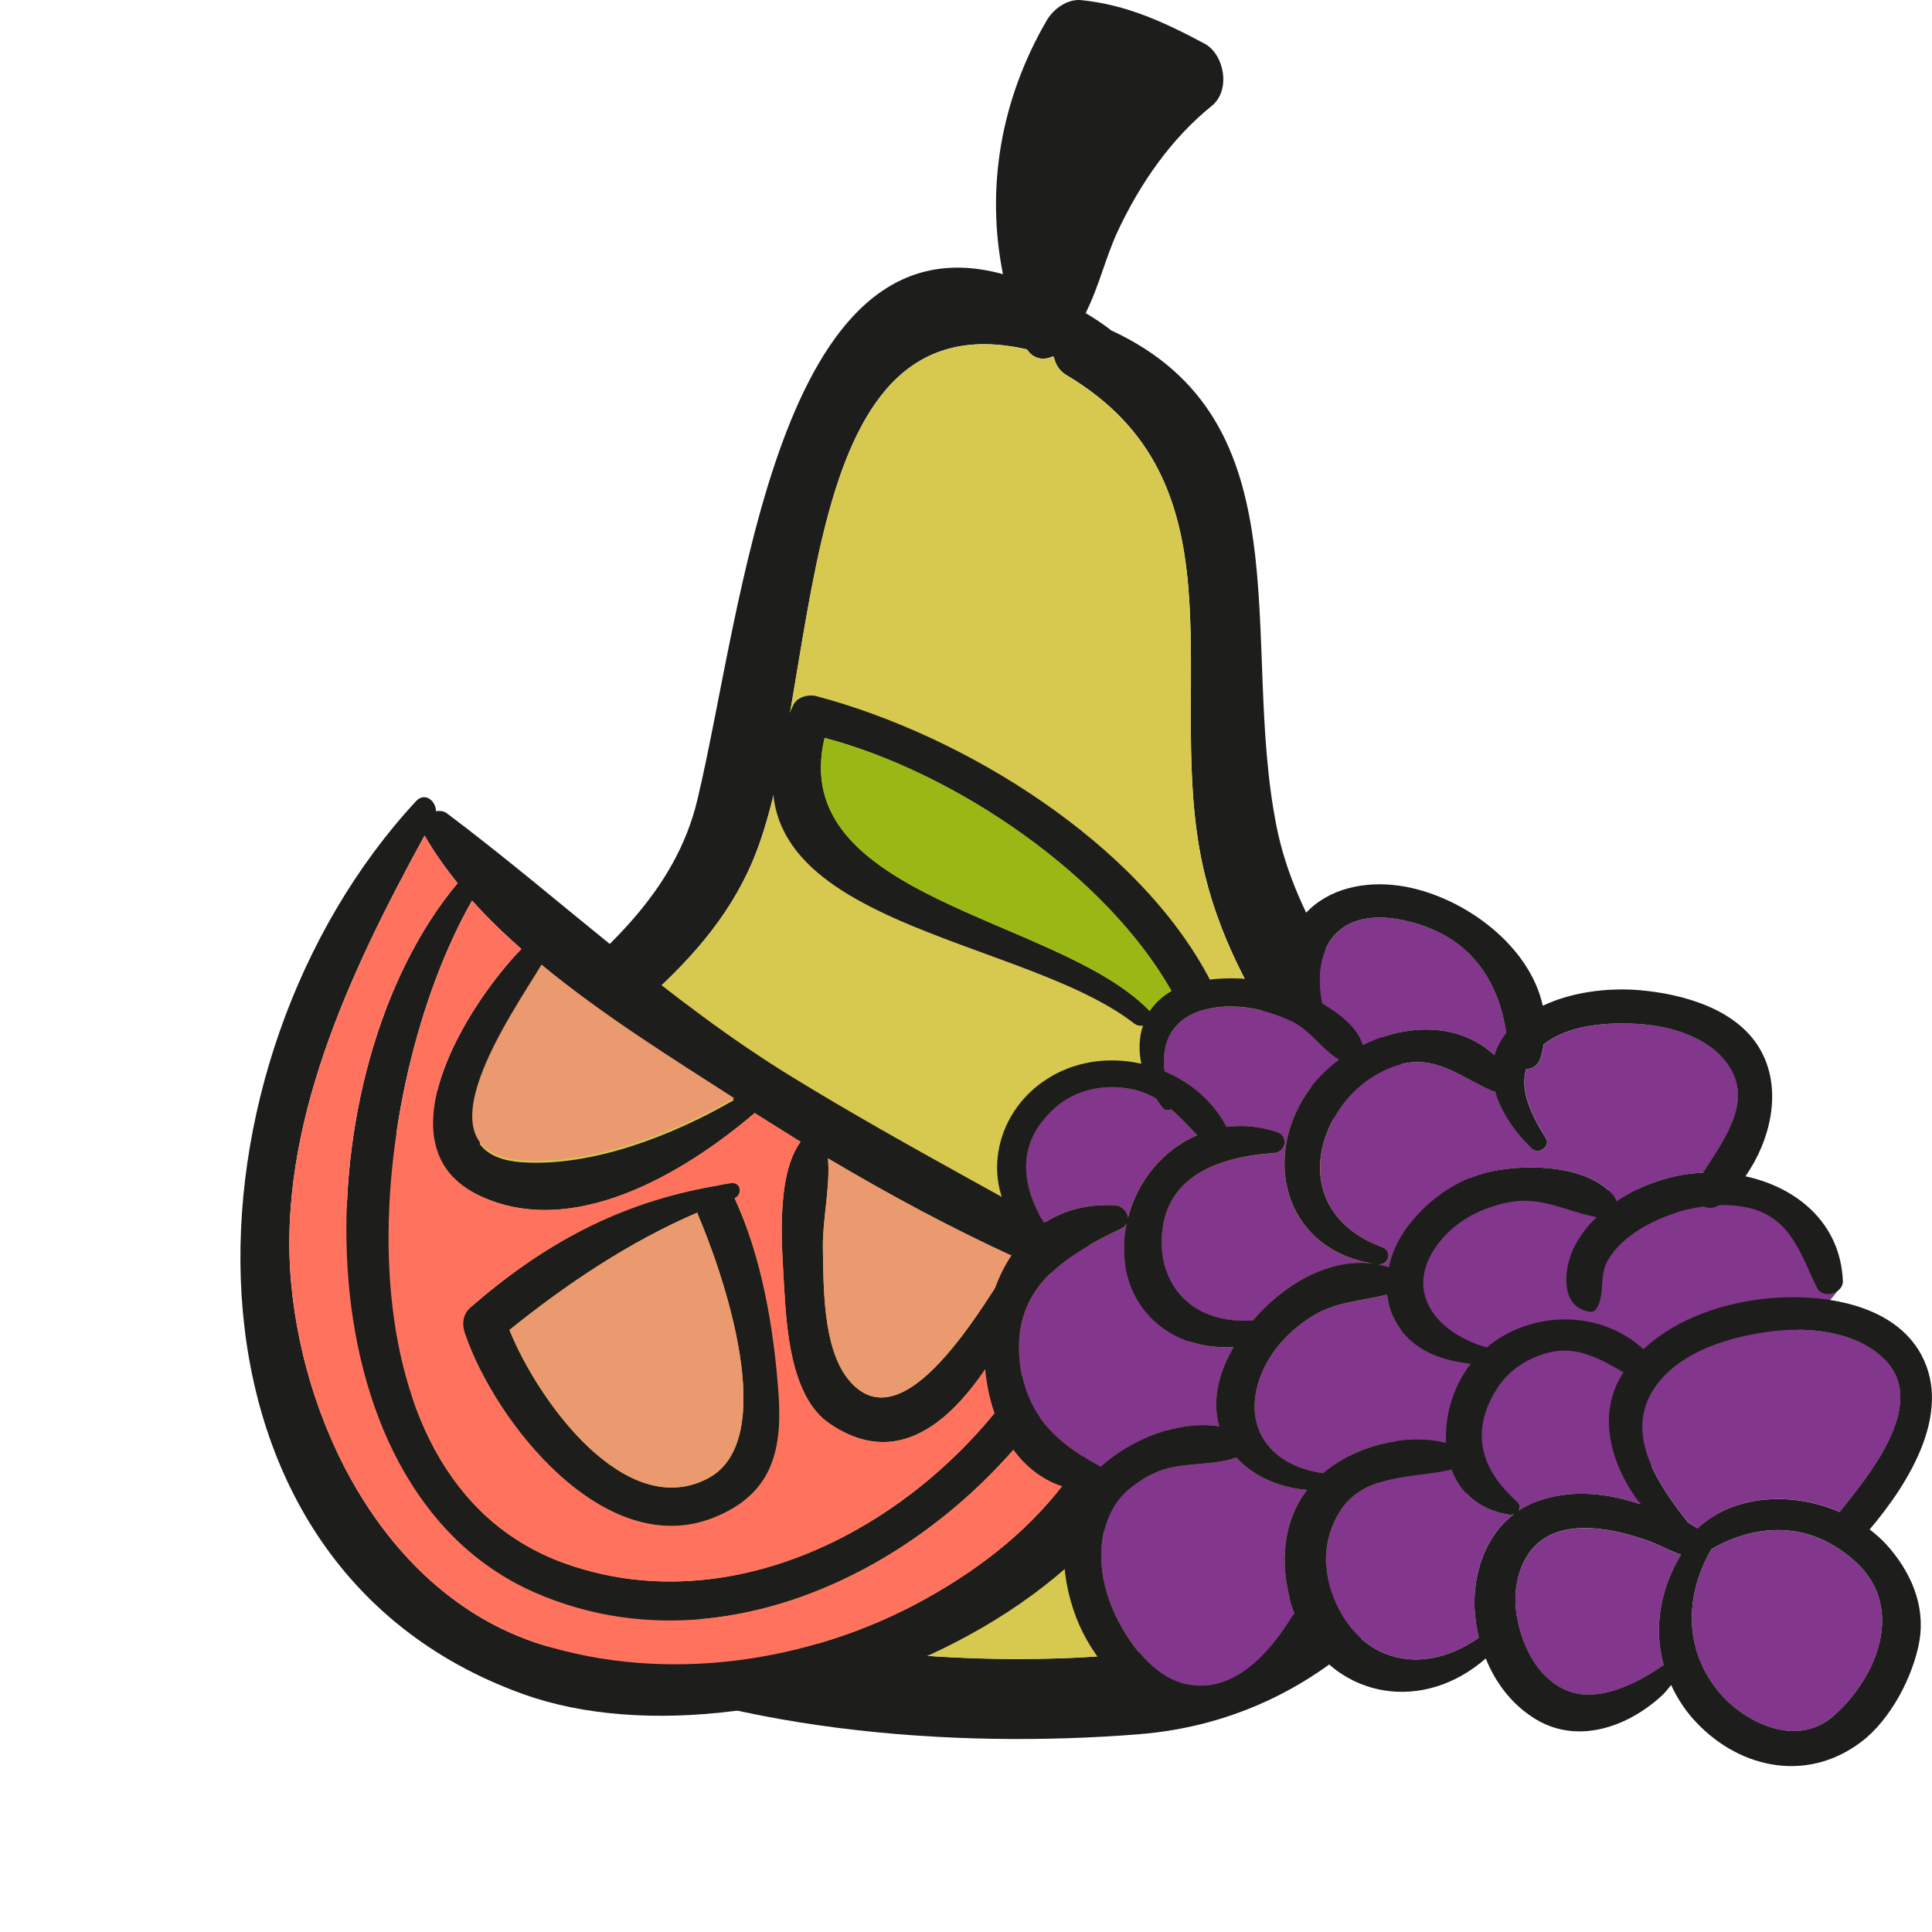 <svg width="50" height="50" viewBox="0 0 50 50" fill="none" xmlns="http://www.w3.org/2000/svg">
<path d="M33.038 21.394C34.02 26.33 39.729 29.843 38.922 35.228C38.148 40.38 34.555 44.484 29.461 44.883C24.662 45.266 18.634 44.816 14.219 42.619C10.346 40.688 6.817 36.185 8.861 31.482C10.786 27.021 16.925 25.448 18.051 20.687C19.217 15.801 20.103 5.488 25.956 7.095C25.509 4.856 25.9 2.575 27.09 0.527C27.265 0.228 27.624 -0.03 27.976 0.003C29.149 0.119 30.123 0.569 31.169 1.127C31.688 1.401 31.856 2.333 31.369 2.733C30.307 3.59 29.509 4.739 28.918 6.004C28.614 6.662 28.431 7.444 28.096 8.102C28.303 8.227 28.511 8.36 28.718 8.518C28.734 8.526 28.734 8.534 28.742 8.543C33.844 10.89 32.072 16.558 33.038 21.394ZM35.098 39.431C36.479 37.026 37.621 34.212 36.136 31.532C34.339 28.286 31.712 25.781 31.042 21.969C30.251 17.474 32.207 12.438 27.601 9.708C27.417 9.6 27.313 9.425 27.273 9.234C27.265 9.234 27.249 9.234 27.241 9.225C27.002 9.334 26.746 9.292 26.578 9.042C20.343 7.611 21.333 17.94 19.472 22.302C18.195 25.298 15.209 26.904 12.989 29.01C8.59 33.172 10.131 39.181 15.736 41.179C19.465 42.503 23.664 43.06 27.601 42.91C30.435 42.802 33.501 42.211 35.098 39.431Z" fill="#1D1D1B"/>
<path d="M36.134 31.535C37.619 34.215 36.477 37.029 35.096 39.434C33.499 42.214 30.433 42.805 27.599 42.913C23.662 43.063 19.463 42.505 15.734 41.182C10.129 39.184 8.588 33.175 12.987 29.013C15.207 26.907 18.193 25.301 19.471 22.305C21.331 17.943 20.341 7.614 26.577 9.045C26.744 9.295 27 9.336 27.239 9.228C27.247 9.237 27.263 9.237 27.271 9.237C27.311 9.428 27.415 9.603 27.599 9.711C32.206 12.441 30.249 17.477 31.04 21.971C31.711 25.784 34.337 28.289 36.134 31.535Z" fill="#D7C94F"/>
<path d="M29.696 33.105C30.005 32.744 30.676 32.753 30.735 33.331C31.586 41.465 19.745 46.07 13.546 43.846C4.021 40.426 4.547 27.44 10.768 20.733C10.997 20.487 11.283 20.73 11.283 20.996C11.38 20.977 11.48 20.986 11.569 21.051C14.587 23.321 17.244 25.875 20.504 27.875C23.512 29.72 26.658 31.32 29.696 33.105ZM29.475 33.837C29.197 33.743 28.923 33.639 28.649 33.535C26.498 39.254 19.627 43.759 13.825 41.207C7.634 38.476 7.799 27.682 11.841 22.857C11.524 22.459 11.232 22.053 10.988 21.624C9.053 25.162 7.156 29.166 7.538 33.232C7.904 37.123 10.116 41.333 14.003 42.557C17.214 43.561 20.919 43.056 23.936 41.388C27.111 39.626 28.822 37.284 29.475 33.837ZM27.71 33.17C27.434 33.055 27.158 32.933 26.885 32.814C25.958 34.931 24.11 38.633 21.477 36.849C20.462 36.168 20.355 34.386 20.291 33.28C20.236 32.277 20.071 30.435 20.718 29.55C20.317 29.304 19.924 29.051 19.53 28.806C17.638 30.417 14.805 32.06 12.429 30.954C9.761 29.714 12.086 26.004 13.491 24.56C13.041 24.162 12.607 23.744 12.217 23.307C9.452 28.162 8.473 38.255 14.617 40.461C19.878 42.345 25.817 38.28 27.702 33.183C27.706 33.18 27.709 33.177 27.71 33.17ZM26.257 32.534C24.601 31.777 22.988 30.906 21.428 29.98C21.491 30.704 21.287 31.564 21.296 32.27C21.312 33.281 21.289 34.878 21.953 35.699C23.364 37.442 25.404 33.864 26.257 32.534ZM18.998 28.467C17.422 27.452 15.607 26.328 14.013 25.011C13.254 26.28 10.667 29.915 13.551 30.082C15.322 30.186 17.373 29.41 18.998 28.467Z" fill="#1D1D1B"/>
<path d="M28.648 33.535C28.922 33.639 29.196 33.744 29.474 33.837C28.821 37.285 27.111 39.626 23.935 41.388C20.918 43.056 17.213 43.562 14.002 42.557C10.116 41.333 7.903 37.124 7.537 33.232C7.156 29.166 9.053 25.162 10.988 21.625C11.232 22.053 11.524 22.46 11.841 22.857C7.798 27.682 7.633 38.477 13.825 41.207C19.626 43.759 26.497 39.255 28.648 33.535Z" fill="#FF725E"/>
<path d="M26.887 32.813C27.16 32.931 27.435 33.054 27.712 33.169C27.711 33.176 27.707 33.179 27.703 33.182C25.819 38.279 19.88 42.343 14.619 40.46C8.474 38.253 9.453 28.161 12.218 23.306C12.609 23.743 13.043 24.161 13.493 24.559C12.088 26.003 9.763 29.713 12.431 30.953C14.807 32.059 17.64 30.416 19.532 28.805C19.926 29.05 20.319 29.303 20.72 29.549C20.073 30.434 20.237 32.276 20.293 33.279C20.356 34.385 20.463 36.166 21.479 36.848C24.111 38.632 25.959 34.93 26.887 32.813ZM19.009 31.008C19.225 30.91 19.178 30.581 18.919 30.62C18.781 30.637 18.652 30.665 18.517 30.693C18.503 30.692 18.492 30.695 18.481 30.698C16.053 31.123 14.097 32.168 12.179 33.835C11.977 34.011 11.951 34.261 12.031 34.496C12.803 36.78 15.635 40.401 18.47 39.275C19.944 38.685 20.252 37.604 20.153 36.113C20.035 34.412 19.726 32.548 19.009 31.008Z" fill="#FF725E"/>
<path d="M21.428 29.977C22.988 30.903 24.601 31.774 26.257 32.531C25.405 33.862 23.365 37.439 21.953 35.697C21.29 34.875 21.313 33.278 21.296 32.267C21.287 31.561 21.491 30.701 21.428 29.977Z" fill="#EB996E"/>
<path d="M18.917 30.622C19.176 30.583 19.223 30.912 19.008 31.01C19.724 32.55 20.034 34.414 20.152 36.115C20.25 37.606 19.942 38.687 18.468 39.277C15.633 40.403 12.801 36.782 12.03 34.498C11.95 34.263 11.976 34.013 12.177 33.837C14.096 32.17 16.052 31.125 18.48 30.7C18.49 30.697 18.501 30.694 18.515 30.695C18.651 30.667 18.779 30.639 18.917 30.622ZM18.057 31.427C18.051 31.413 18.052 31.399 18.047 31.384C16.31 32.126 14.642 33.243 13.184 34.422C13.935 36.276 16.182 39.37 18.308 38.268C20.22 37.282 18.703 32.931 18.057 31.427Z" fill="#1D1D1B"/>
<path d="M14.015 24.963C15.609 26.28 17.424 27.404 19 28.419C17.375 29.362 15.324 30.139 13.553 30.034C10.668 29.867 13.256 26.232 14.015 24.963Z" fill="#EB996E"/>
<path d="M18.048 31.38C18.053 31.395 18.052 31.409 18.058 31.423C18.704 32.928 20.221 37.278 18.309 38.264C16.183 39.367 13.936 36.272 13.185 34.418C14.643 33.239 16.312 32.121 18.048 31.38Z" fill="#EB996E"/>
<path d="M43.504 40.236C42.969 41.12 42.787 42.131 43.054 43.09C42.295 43.628 41.281 44.09 40.504 43.732C39.763 43.391 39.375 42.571 39.247 41.773C39.138 41.068 39.332 40.19 40.012 39.786C40.431 39.538 40.984 39.514 41.464 39.578C41.852 39.624 42.229 39.734 42.593 39.855C42.891 39.953 43.194 40.133 43.504 40.236Z" fill="#82368C"/>
<path d="M42.46 38.93C42.187 38.843 41.907 38.768 41.616 38.716C40.936 38.606 40.262 38.647 39.624 38.918C39.509 38.97 39.405 39.028 39.302 39.092C39.351 39.022 39.351 38.935 39.272 38.866C38.288 38.023 34.505 35.211 37.163 31.241C37.479 30.761 44.046 30.809 44.611 30.682C45.309 30.532 47.331 32.212 47.547 33.417C46.83 34.503 41.695 37.936 42.46 38.93Z" fill="#82368C"/>
<path d="M38.069 35.297C38.056 35.314 38.038 35.331 38.02 35.355C37.607 35.903 37.383 36.654 37.425 37.348C36.368 37.082 35.063 37.429 34.237 38.128C32.756 37.914 32.088 36.799 32.689 35.459C32.944 34.892 33.393 34.43 33.921 34.089C34.547 33.685 35.215 33.679 35.895 33.506C35.919 33.702 35.968 33.904 36.059 34.089C36.447 34.904 37.219 35.199 38.069 35.297Z" fill="#82368C"/>
<path d="M39.059 39.199C39.101 39.205 39.138 39.199 39.174 39.187C38.439 39.748 38.13 40.718 38.16 41.596C38.172 41.856 38.209 42.122 38.269 42.382C36.715 43.474 35.027 42.937 34.444 41.163C34.219 40.476 34.286 39.725 34.681 39.106C35.288 38.148 36.514 38.252 37.504 38.044C37.528 38.038 37.547 38.026 37.565 38.015C37.783 38.61 38.257 39.072 39.059 39.199Z" fill="#82368C"/>
<path d="M33.508 41.765C33.49 41.782 33.466 41.799 33.448 41.828C32.889 42.735 31.954 43.856 30.697 43.59C29.817 43.405 29.143 42.429 28.821 41.695C28.456 40.875 28.347 39.887 28.778 39.073C29.009 38.639 29.398 38.35 29.847 38.137C30.533 37.807 31.316 37.963 31.997 37.721C32.422 38.189 33.071 38.495 33.824 38.558C33.193 39.385 33.126 40.471 33.399 41.441C33.429 41.551 33.472 41.661 33.508 41.765Z" fill="#82368C"/>
<path d="M29.097 32.131C29 33.859 30.324 34.974 31.933 34.858C31.824 35.049 31.733 35.239 31.66 35.424C31.453 35.973 31.429 36.476 31.556 36.915C30.5 36.753 29.273 37.255 28.49 37.966C27.336 37.342 26.517 36.597 26.389 35.181C26.225 33.339 27.506 32.518 29.024 31.796C29.091 31.767 29.134 31.721 29.158 31.675C29.128 31.825 29.103 31.975 29.097 32.131Z" fill="#82368C"/>
<path d="M30.306 28.708C30.543 28.91 30.755 29.147 30.98 29.378C30.093 29.759 29.425 30.568 29.189 31.521C29.17 31.36 29.037 31.204 28.849 31.192C28.114 31.152 27.507 31.331 27.015 31.654C26.42 30.637 26.28 29.563 27.325 28.65C27.828 28.211 28.545 28.055 29.201 28.171C29.474 28.217 29.705 28.309 29.917 28.43C29.966 28.511 30.02 28.587 30.075 28.662C30.13 28.731 30.233 28.742 30.306 28.708Z" fill="#82368C"/>
<path d="M35.602 32.715C34.418 32.524 33.215 33.247 32.42 34.177C31.06 34.263 30.058 33.501 30.064 32.132C30.07 30.479 31.479 29.948 32.954 29.844C33.288 29.821 33.355 29.399 33.033 29.295C32.584 29.151 32.153 29.116 31.74 29.168C31.4 28.509 30.817 28.012 30.137 27.729C30.028 26.869 30.428 26.169 31.594 26.06C32.226 26.008 32.863 26.164 33.422 26.424C33.901 26.649 34.229 27.175 34.661 27.423C34.315 27.683 34.011 27.995 33.786 28.342C32.645 30.104 33.319 32.392 35.602 32.715Z" fill="#82368C"/>
<path d="M38.981 26.728C38.835 26.913 38.732 27.11 38.678 27.306C37.736 26.445 36.37 26.497 35.265 27.058C35.15 26.613 34.676 26.243 34.215 25.971C33.917 24.463 34.682 23.412 36.449 23.845C38.04 24.232 38.775 25.353 38.981 26.728Z" fill="#82368C"/>
<path d="M44.746 27.588C45.372 28.53 44.601 29.518 44.079 30.35C43.66 30.367 43.247 30.448 42.852 30.587C42.5 30.708 42.154 30.881 41.838 31.095C41.82 31.043 41.802 30.991 41.771 30.951C41.109 30.165 39.616 30.119 38.668 30.304C37.703 30.488 36.871 31.107 36.337 31.881C36.155 32.147 36.015 32.464 35.948 32.794C35.857 32.765 35.772 32.742 35.681 32.724C35.954 32.724 36.051 32.372 35.766 32.274C34.133 31.673 33.756 30.177 34.606 28.79C34.952 28.23 35.517 27.767 36.173 27.565C37.144 27.271 37.788 27.866 38.602 28.224C38.632 28.241 38.668 28.247 38.699 28.253C38.857 28.802 39.227 29.327 39.64 29.72C39.828 29.899 40.144 29.668 40.01 29.454C39.658 28.894 39.33 28.247 39.5 27.669C39.658 27.663 39.81 27.577 39.871 27.392C39.907 27.271 39.937 27.149 39.956 27.028C40.605 26.514 41.626 26.45 42.415 26.502C43.271 26.554 44.273 26.86 44.746 27.588Z" fill="#82368C"/>
<path d="M48.837 35.247C49.87 36.396 48.327 38.228 47.623 39.111C47.623 39.117 47.623 39.123 47.617 39.129C46.409 38.603 44.891 38.661 43.931 39.551C43.858 39.499 43.779 39.452 43.694 39.406C42.923 38.436 42.079 37.182 42.747 36.032C43.33 35.039 44.63 34.623 45.741 34.467C46.773 34.316 48.109 34.438 48.837 35.247Z" fill="#82368C"/>
<path d="M48.033 40.433C49.309 41.605 48.592 43.402 47.456 44.407C46.491 45.262 45.107 44.575 44.439 43.737C43.564 42.628 43.619 41.253 44.293 40.092C45.544 39.375 46.91 39.398 48.033 40.433Z" fill="#82368C"/>
<path d="M35.677 32.724C35.768 32.741 35.853 32.764 35.944 32.793C36.011 32.464 36.15 32.146 36.333 31.881C36.867 31.107 37.699 30.488 38.664 30.303C39.611 30.119 41.105 30.165 41.767 30.951C41.797 30.991 41.816 31.043 41.834 31.095C42.15 30.881 42.496 30.708 42.848 30.587C43.242 30.448 43.655 30.367 44.074 30.35C44.597 29.518 45.368 28.53 44.742 27.588C44.269 26.86 43.267 26.554 42.411 26.502C41.621 26.45 40.601 26.514 39.951 27.028C39.933 27.149 39.903 27.27 39.866 27.392C39.806 27.577 39.654 27.663 39.496 27.669C39.326 28.247 39.654 28.894 40.006 29.454C40.14 29.668 39.824 29.899 39.636 29.72C39.223 29.327 38.852 28.801 38.694 28.253C38.664 28.247 38.628 28.241 38.597 28.224C37.784 27.866 37.14 27.27 36.169 27.565C35.513 27.767 34.948 28.229 34.602 28.79C33.752 30.176 34.128 31.673 35.762 32.273C36.047 32.372 35.95 32.724 35.677 32.724ZM35.604 32.712C33.321 32.389 32.647 30.101 33.788 28.339C34.013 27.993 34.316 27.681 34.663 27.421C34.231 27.172 33.904 26.646 33.424 26.421C32.865 26.161 32.228 26.005 31.596 26.057C30.43 26.167 30.03 26.866 30.139 27.727C30.819 28.01 31.402 28.507 31.742 29.165C32.155 29.113 32.586 29.148 33.035 29.292C33.357 29.396 33.29 29.818 32.956 29.841C31.481 29.945 30.072 30.477 30.066 32.129C30.06 33.498 31.062 34.261 32.422 34.174C33.218 33.244 34.42 32.522 35.604 32.712ZM49.636 34.914C50.614 36.45 49.418 38.368 48.386 39.582C48.537 39.697 48.683 39.824 48.811 39.963C49.442 40.656 49.837 41.54 49.673 42.476C49.515 43.377 48.932 44.504 48.167 45.081C46.716 46.179 44.906 45.746 43.777 44.44C43.552 44.174 43.382 43.897 43.249 43.608C43.176 43.695 43.109 43.787 43.024 43.868C42.131 44.7 40.783 45.185 39.66 44.44C39.095 44.07 38.694 43.527 38.452 42.921C36.837 44.33 34.681 43.955 33.721 42.233C33.066 43.319 32.052 44.429 30.607 44.244C29.325 44.088 28.408 43.129 27.929 42.048C27.467 40.98 27.328 39.605 27.977 38.571C25.257 38.259 24.692 33.833 26.599 31.985C25.372 30.904 25.615 28.957 26.994 27.993C27.753 27.461 28.682 27.334 29.538 27.53C29.465 27.184 29.477 26.849 29.58 26.543C29.501 26.554 29.422 26.543 29.35 26.485C26.198 24.041 17.819 23.914 20.533 18.241C20.63 18.044 20.909 17.963 21.122 18.015C24.99 19.038 29.483 21.846 31.311 25.352C32.039 25.266 32.78 25.347 33.46 25.612C33.296 24.879 33.315 24.076 33.885 23.538C34.541 22.92 35.501 22.787 36.381 22.949C37.942 23.244 39.593 24.492 39.927 26.028C40.686 25.67 41.603 25.56 42.411 25.624C43.589 25.722 45.01 26.132 45.586 27.218C46.121 28.224 45.829 29.495 45.173 30.442C46.503 30.731 47.627 31.649 47.693 33.146C47.712 33.475 47.171 33.637 47.019 33.319C46.625 32.516 46.376 31.58 45.362 31.285C45.076 31.205 44.785 31.182 44.493 31.187C44.354 31.274 44.208 31.28 44.087 31.222C43.813 31.262 43.546 31.32 43.291 31.413C42.647 31.638 41.925 32.037 41.597 32.643C41.372 33.053 41.554 33.492 41.312 33.874C41.281 33.914 41.227 33.955 41.172 33.949C40.364 33.868 40.468 32.845 40.717 32.325C40.862 32.014 41.075 31.736 41.324 31.499C40.559 31.361 39.903 30.951 39.059 31.112C38.367 31.245 37.735 31.563 37.292 32.094C36.278 33.319 37.067 34.463 38.476 34.873C39.617 33.914 41.403 33.88 42.532 34.919C43.406 34.099 44.682 33.683 45.89 33.591C47.195 33.492 48.889 33.747 49.636 34.914ZM47.62 39.114C48.325 38.23 49.867 36.398 48.835 35.249C48.106 34.44 46.77 34.319 45.738 34.469C44.627 34.625 43.328 35.041 42.745 36.034C42.077 37.184 42.921 38.438 43.692 39.408C43.777 39.455 43.856 39.501 43.929 39.553C44.888 38.663 46.406 38.605 47.614 39.131C47.62 39.125 47.62 39.119 47.62 39.114ZM47.456 44.406C48.592 43.4 49.309 41.604 48.033 40.431C46.91 39.397 45.544 39.374 44.293 40.09C43.619 41.251 43.564 42.626 44.439 43.735C45.107 44.573 46.491 45.261 47.456 44.406ZM43.054 43.088C42.787 42.129 42.969 41.118 43.504 40.234C43.194 40.13 42.89 39.951 42.593 39.853C42.228 39.732 41.852 39.622 41.463 39.576C40.984 39.512 40.431 39.535 40.012 39.784C39.332 40.188 39.138 41.066 39.247 41.771C39.375 42.568 39.763 43.389 40.504 43.73C41.281 44.088 42.295 43.626 43.054 43.088ZM41.615 38.715C41.907 38.767 42.186 38.842 42.459 38.929C41.694 37.935 41.299 36.6 42.016 35.514C41.445 35.185 40.844 34.839 40.146 34.989C39.581 35.116 39.077 35.428 38.761 35.907C38.045 36.999 38.288 38.022 39.271 38.865C39.35 38.934 39.35 39.021 39.302 39.09C39.405 39.027 39.508 38.969 39.623 38.917C40.261 38.646 40.935 38.605 41.615 38.715ZM39.174 39.189C39.138 39.2 39.101 39.206 39.059 39.2C38.257 39.073 37.784 38.611 37.565 38.016C37.547 38.028 37.529 38.039 37.504 38.045C36.515 38.253 35.288 38.149 34.681 39.108C34.286 39.726 34.219 40.477 34.444 41.164C35.027 42.938 36.715 43.475 38.27 42.383C38.209 42.123 38.172 41.858 38.16 41.598C38.13 40.72 38.44 39.749 39.174 39.189ZM38.676 27.305C38.731 27.109 38.834 26.912 38.98 26.727C38.773 25.352 38.039 24.232 36.448 23.845C34.681 23.411 33.916 24.463 34.213 25.971C34.675 26.242 35.148 26.612 35.264 27.057C36.369 26.496 37.735 26.444 38.676 27.305ZM38.02 35.353C38.039 35.33 38.057 35.312 38.069 35.295C37.219 35.197 36.448 34.902 36.059 34.087C35.968 33.903 35.92 33.7 35.895 33.504C35.215 33.677 34.547 33.683 33.922 34.087C33.394 34.428 32.944 34.891 32.689 35.457C32.088 36.797 32.756 37.912 34.238 38.126C35.063 37.427 36.369 37.08 37.425 37.346C37.383 36.653 37.608 35.901 38.02 35.353ZM33.448 41.829C33.467 41.8 33.491 41.783 33.509 41.765C33.472 41.661 33.43 41.552 33.4 41.442C33.126 40.471 33.193 39.385 33.825 38.559C33.072 38.495 32.422 38.189 31.997 37.721C31.317 37.964 30.534 37.808 29.848 38.137C29.398 38.351 29.009 38.64 28.779 39.073C28.348 39.888 28.457 40.876 28.821 41.696C29.143 42.43 29.817 43.406 30.698 43.591C31.954 43.857 32.89 42.736 33.448 41.829ZM31.93 34.856C30.321 34.971 28.997 33.856 29.095 32.129C29.101 31.973 29.125 31.823 29.155 31.673C29.131 31.719 29.088 31.765 29.022 31.794C27.504 32.516 26.222 33.336 26.386 35.179C26.514 36.595 27.334 37.34 28.487 37.964C29.271 37.253 30.497 36.751 31.554 36.913C31.426 36.473 31.451 35.971 31.657 35.422C31.73 35.237 31.821 35.047 31.93 34.856ZM30.983 29.379C30.758 29.148 30.546 28.911 30.309 28.709C30.236 28.744 30.133 28.732 30.078 28.663C30.023 28.588 29.969 28.512 29.92 28.432C29.708 28.31 29.477 28.218 29.204 28.172C28.548 28.056 27.831 28.212 27.328 28.651C26.283 29.564 26.423 30.639 27.018 31.655C27.51 31.332 28.117 31.153 28.852 31.193C29.04 31.205 29.174 31.361 29.192 31.522C29.428 30.569 30.096 29.76 30.983 29.379ZM29.75 26.167C29.884 25.965 30.072 25.786 30.315 25.647C28.645 22.683 24.771 20.009 21.34 19.096C20.345 23.25 27.352 23.723 29.72 26.132C29.732 26.144 29.738 26.155 29.75 26.167Z" fill="#1D1D1B"/>
<path d="M30.318 25.646C30.075 25.785 29.887 25.964 29.753 26.166C29.741 26.154 29.735 26.143 29.723 26.131C27.355 23.722 20.348 23.248 21.343 19.095C24.774 20.008 28.648 22.682 30.318 25.646Z" fill="#99B815"/>
</svg>
